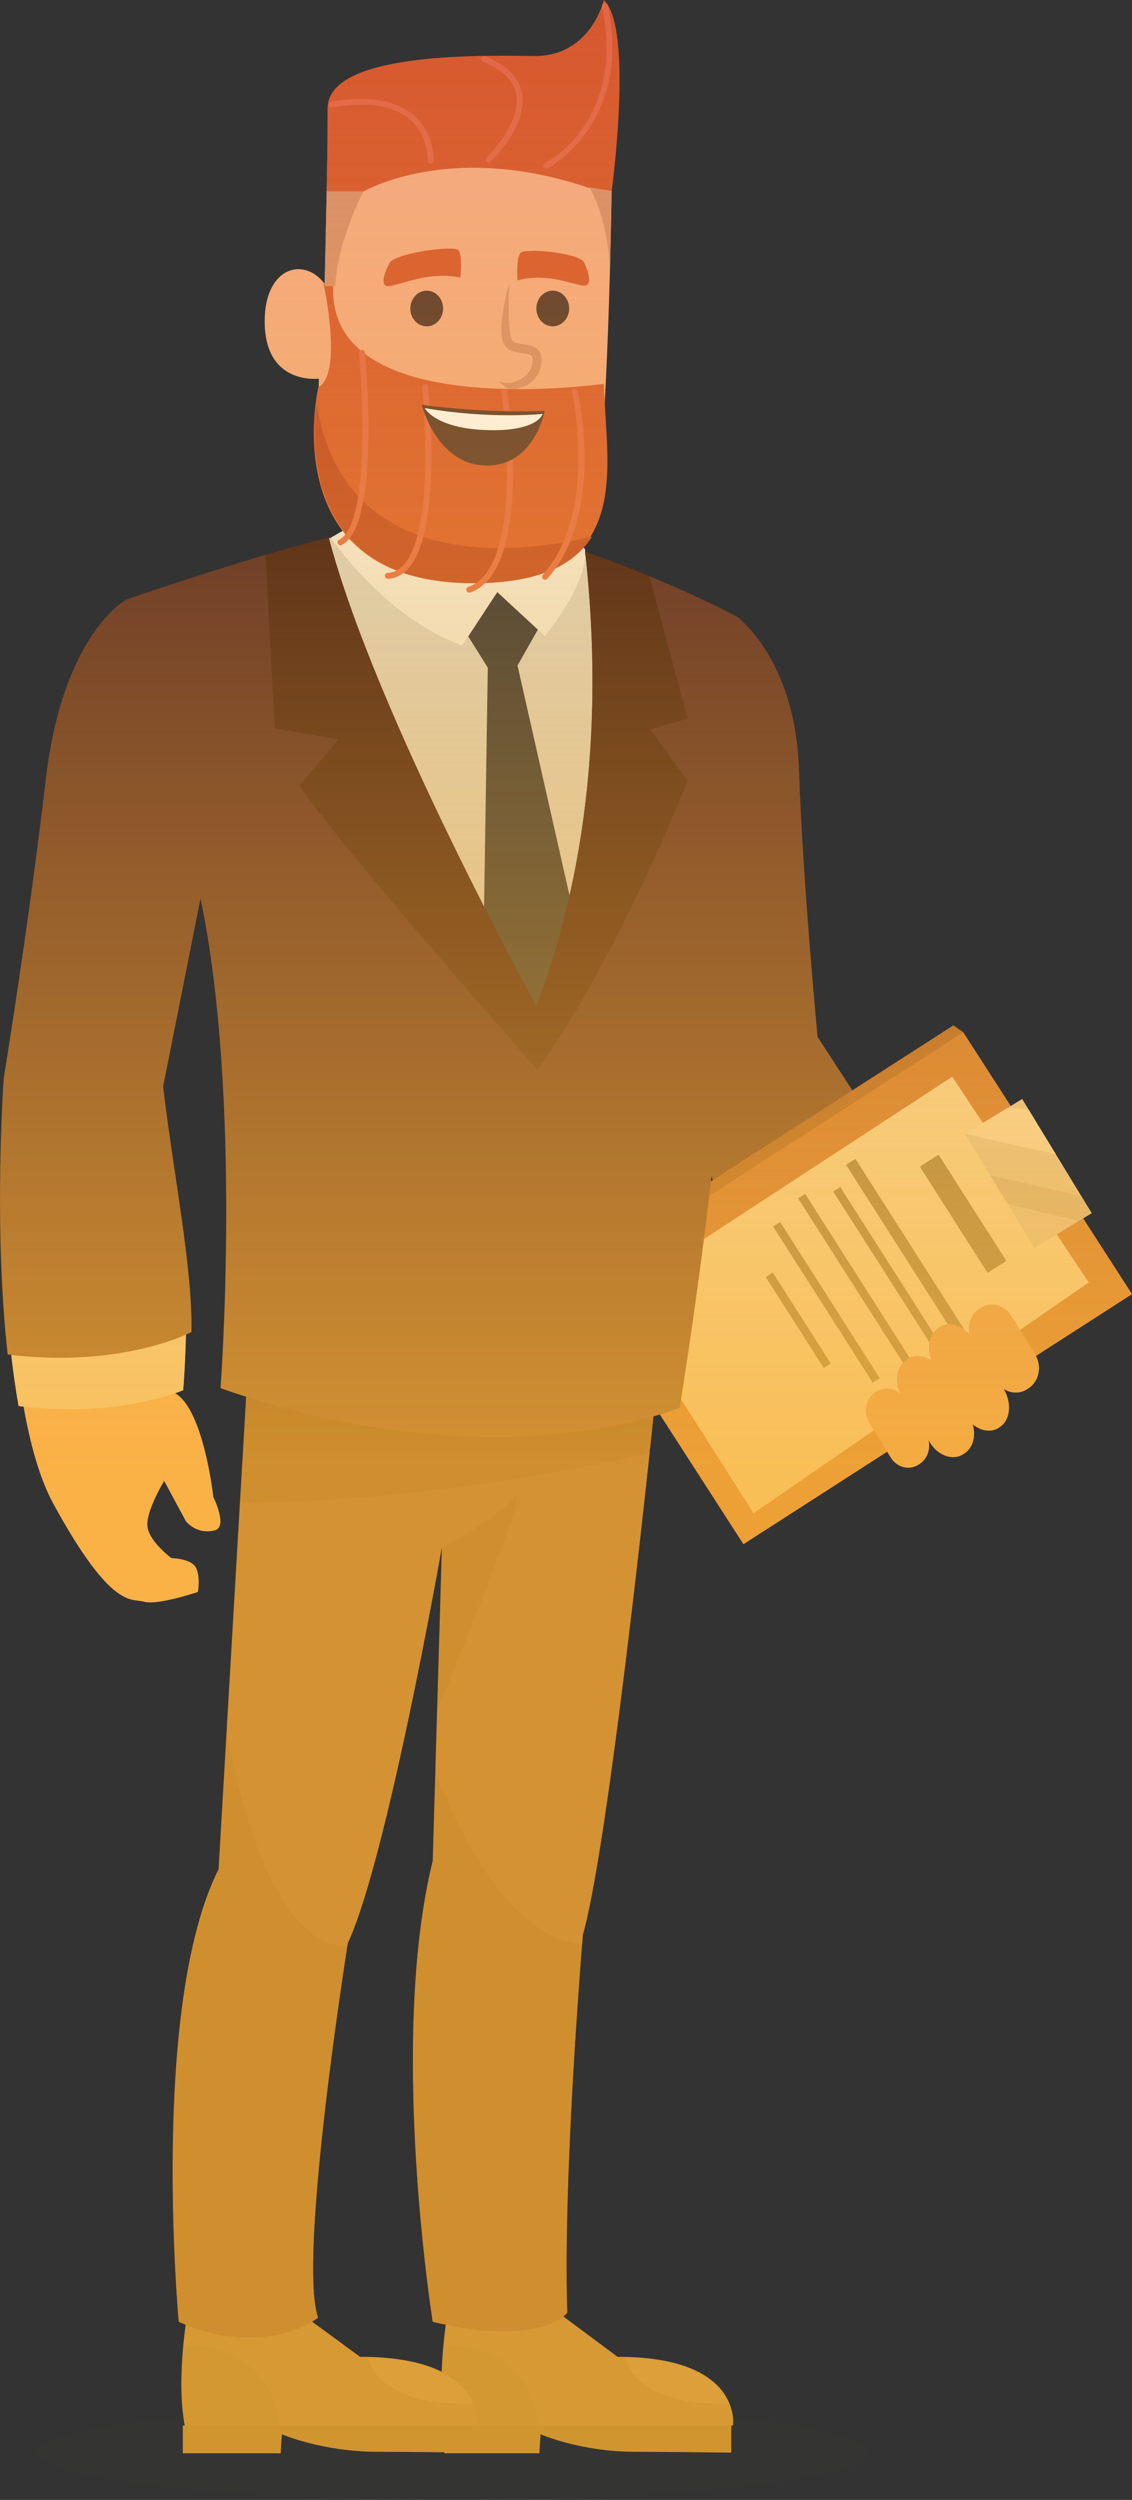 <?xml version="1.0" encoding="utf-8"?>
<!-- Generator: Adobe Illustrator 25.2.3, SVG Export Plug-In . SVG Version: 6.00 Build 0)  -->
<svg version="1.1" xmlns="http://www.w3.org/2000/svg" xmlns:xlink="http://www.w3.org/1999/xlink" x="0px" y="0px"
	 viewBox="0 0 312.739 690.131" enable-background="new 0 0 312.739 690.131" xml:space="preserve">
<rect x="0" y="0" width="312.739" height="690.131" fill="#333333" stroke="none"/>
<g id="Capa_1" display="none">
	<rect x="-2063.11" y="-24.5" display="inline" fill="#FBB336" width="3999.5" height="1284.041"/>
	<g display="inline">
		<g>
			<rect x="183.949" y="-4.69" fill="#FFFFFF" width="865.954" height="718.113"/>
			<g>
				<g>
					<rect x="183.949" y="379.251" fill="#CFC9CD" width="865.954" height="6.011"/>
				</g>
				<g>
					<rect x="183.949" y="103.658" fill="#CFC9CD" width="865.875" height="6.011"/>
				</g>
			</g>
		</g>
		<g>
			<rect x="-823.613" y="-4.69" fill="#FFFFFF" width="865.954" height="718.113"/>
			<g>
				<g>
					<rect x="-823.613" y="379.251" fill="#CFC9CD" width="865.954" height="6.011"/>
				</g>
				<g>
					<rect x="-823.613" y="103.658" fill="#CFC9CD" width="865.875" height="6.011"/>
				</g>
			</g>
		</g>
		<g>
			<linearGradient id="SVGID_1_" gradientUnits="userSpaceOnUse" x1="-191.862" y1="550.588" x2="-191.862" y2="1418.827">
				<stop  offset="0.005" style="stop-color:#AB9591"/>
				<stop  offset="0.684" style="stop-color:#514E4E"/>
				<stop  offset="1" style="stop-color:#6582A3"/>
			</linearGradient>
			<rect x="-2451.814" y="545.883" fill="url(#SVGID_1_)" width="4519.905" height="868.238"/>
			<rect x="-2451.814" y="651.977" opacity="0.08" fill="#FFFFFF" width="4519.905" height="221.543"/>
			<rect x="-2451.814" y="545.731" opacity="0.24" fill="#FFFFFF" width="4519.905" height="106.248"/>
			<linearGradient id="SVGID_2_" gradientUnits="userSpaceOnUse" x1="308.863" y1="1788.628" x2="308.863" y2="844.774">
				<stop  offset="0" style="stop-color:#89D6FD"/>
				<stop  offset="1" style="stop-color:#000000"/>
			</linearGradient>
			<rect x="84.95" y="545.731" opacity="0.49" fill="url(#SVGID_2_)" width="447.825" height="868.391"/>
		</g>
	</g>
	<linearGradient id="SVGID_3_" gradientUnits="userSpaceOnUse" x1="-86.721" y1="316.967" x2="-86.721" y2="-22.478">
		<stop  offset="0" style="stop-color:#FBB336;stop-opacity:0"/>
		<stop  offset="0.141" style="stop-color:#FBB336;stop-opacity:0.141"/>
		<stop  offset="1" style="stop-color:#FBB336"/>
	</linearGradient>
	<rect x="-2144.23" y="-22.478" display="inline" fill="url(#SVGID_3_)" width="4115.019" height="339.445"/>
	<rect x="-2144.23" y="-22.478" display="inline" opacity="0.8" fill="#FBB336" width="4115.019" height="1895.936"/>
	<rect x="-2063.633" y="-22.478" display="inline" fill="none" width="4000.023" height="1921.101"/>
</g>
<g id="Capa_2">
	<g>
		<path opacity="0.1" fill="#3C3C3B" d="M10.51,677.075c0,7.21,51.309,13.056,114.603,13.056c63.294,0,114.603-5.846,114.603-13.056
			c0-7.212-51.309-13.057-114.603-13.057C61.819,664.018,10.51,669.863,10.51,677.075z"/>
		<g>
			<path fill="#360F22" d="M203.529,170.205c0,0,16.189,11.506,17.215,42.227c1.025,30.72,5.128,73.831,5.128,73.831
				s36.918,56.217,44.098,70.042c0,0-14.358,30.667-51.277,21.989c0,0-27.176-61.414-32.817-85.478L203.529,170.205z"/>
			<g>
				<polygon fill="#B55735" points="205.396,426.289 312.739,357.259 266.095,284.942 158.753,353.972 				"/>
				<polygon fill="#873A22" points="266.095,284.942 263.397,283.065 157.869,350.85 158.753,353.972 				"/>
				<polygon fill="#F2EEDD" points="300.792,354.057 263.078,297.241 170.089,357.976 208.189,417.717 				"/>
				<polygon fill="#D4D6D5" points="285.781,344.506 301.585,334.9 282.389,303.41 266.585,313.016 				"/>
				<g>
					<polygon fill="#6D6A5B" points="254.121,322.065 272.842,351.392 278.031,348.09 259.31,318.762 					"/>
					<polygon fill="#6D6A5B" points="233.739,321.569 265.068,370.649 267.663,368.998 236.333,319.918 					"/>
					
						<rect x="243.386" y="324.351" transform="matrix(0.843 -0.538 0.538 0.843 -149.482 186.445)" fill="#6D6A5B" width="2.307" height="49.705"/>
					<polygon fill="#6D6A5B" points="220.5,330.835 251.065,378.718 253.011,377.48 222.446,329.598 					"/>
					<polygon fill="#6D6A5B" points="213.597,338.597 241.105,381.691 243.051,380.453 215.543,337.358 					"/>
					<polygon fill="#6D6A5B" points="211.545,352.528 227.591,377.666 229.536,376.428 213.49,351.289 					"/>
				</g>
				<polygon fill="#F4F4F4" points="291.696,318.679 284.155,306.308 278.438,305.812 266.585,313.016 				"/>
				<polygon fill="#BCBCBC" points="298.715,330.193 273.581,324.492 278.372,332.351 298.076,337.034 301.585,334.9 				"/>
			</g>
			<path fill="#D88D6C" d="M241.722,384.437l0.267-0.185c2.117-1.459,4.842-1.168,6.715,0.521c-1.662-3.493-1.035-7.505,1.606-9.325
				l0.297-0.206c1.999-1.379,4.621-1.135,6.797,0.375c-1.399-3.502-0.772-7.266,1.702-8.973l0.298-0.205
				c2.444-1.686,5.893-0.814,8.352,1.868c-0.529-2.623,0.436-5.403,2.637-6.921l0.299-0.207c2.879-1.986,6.775-1.059,8.703,2.068
				l6.582,10.677c1.928,3.127,1.156,7.271-1.722,9.256l-0.298,0.205c-2.068,1.426-4.658,1.343-6.67,0.029
				c2.278,3.864,1.865,8.512-0.967,10.465l-0.297,0.206c-2.114,1.458-4.981,1.003-7.31-0.882c0.929,3.114,0.154,6.354-2.141,7.936
				l-0.298,0.206c-2.879,1.985-7.052,0.612-9.321-3.069l-0.457-0.741c0.604,2.439-0.25,5.083-2.309,6.502l-0.269,0.185
				c-2.589,1.785-6.094,0.952-7.825-1.859l-5.919-9.602C238.439,389.95,239.132,386.223,241.722,384.437z"/>
			<g>
				<path fill="#3F332B" d="M123.703,638.055c0,0-3.276,18.467-0.804,31.523h79.617c0,0,2.72-18.997-31.895-18.951l-22.207-16.503
					L123.703,638.055z"/>
				<path fill="#261E18" d="M122.807,677.259h26.208l0.324-5.242c0,0,11.023,4.83,26.124,4.83c7.34,0,26.566,0.228,26.566,0.228
					v-7.496h-79.222V677.259z"/>
				<path fill="#5E4F45" d="M172.856,650.732c0,0,1.169,13.486,28.643,12.846C201.499,663.579,197.715,651.301,172.856,650.732z"/>
				<path fill="#352B25" d="M148.614,669.579c0,0-0.771-22.158-26.1-22.291c0,0-1.346,15.379,0.631,22.291H148.614z"/>
			</g>
			<g>
				<path fill="#3F332B" d="M51.858,638.055c0,0-3.325,18.467-0.817,31.523h80.803c0,0,2.759-18.997-32.371-18.951l-22.537-16.503
					L51.858,638.055z"/>
				<path fill="#261E18" d="M50.507,677.259h27.04l0.33-5.242c0,0,11.145,4.83,26.471,4.83c7.449,0,26.919,0.228,26.919,0.228
					v-7.496h-80.76V677.259z"/>
				<path fill="#5E4F45" d="M101.742,650.732c0,0,1.187,13.486,29.07,12.846C130.812,663.579,126.972,651.301,101.742,650.732z"/>
				<path fill="#352B25" d="M77.14,669.579c0,0-0.783-22.158-26.489-22.291c0,0-1.366,15.379,0.642,22.291H77.14z"/>
			</g>
			<path fill="#360F22" d="M181.25,384.312c0,0-12.455,122.326-20.214,149.849c0,0-5.607,66.962-4.288,104.314
				c0,0-7.441,9.638-37.205,2.509c0,0-12.341-77.262,0-127.318l2.523-86.404c0,0-15.132,85.969-25.957,109.142
				c0,0-13.919,87.121-8.219,103.431c0,0-14.683,11.541-38.521,1.15c0,0-8.047-87.073,11.008-124.968l8.167-139.857L181.25,384.312z
				"/>
			<path fill="#21010E" d="M68.545,376.158l112.705,8.154c0,0-0.659,6.473-1.767,16.758c-15.614,3.634-62.733,13.548-113.202,13.848
				L68.545,376.158z"/>
			<path fill="#21010E" d="M160.804,537.026c-1.042,13.166-5.212,68.692-4.056,101.449c0,0-7.441,9.638-37.205,2.509
				c0,0-12.341-77.262,0-127.318l0.718-24.597C134.286,525.392,149.644,535.458,160.804,537.026z"/>
			<path fill="#21010E" d="M60.378,516.015l2.201-37.696c9.522,49.051,23.575,58.99,33.387,58.989
				c-1.45,9.249-13.435,87.189-8.076,102.526c0,0-14.683,11.541-38.521,1.15C49.37,640.983,41.323,553.911,60.378,516.015z"/>
			<path fill="#21010E" d="M122.066,427.261c0,0,14.266-7.337,19.982-13.861c5.717-6.524-21.299,58.984-21.299,58.984
				L122.066,427.261z"/>
			<path fill="#D4D6D5" d="M148.037,284.283c0,0-41.737-84.544-63.158-133.745c23.072-8.628,56.769-7.323,78.69,3.605
				C165.781,175.171,174.619,237.336,148.037,284.283z"/>
			<polygon fill="#111D36" points="150.478,170.497 142.975,183.725 161.29,264.661 148.87,280.725 133.498,265.525 
				134.763,184.326 128.242,173.875 137.523,160.401 			"/>
			<path fill="#F0F2F1" d="M149.939,140.483c0,0-1.703,15.181-12.416,19.918c0,0-23.004-9.863-28.551-22.092l-17.547,10.119
				c0,0,14.907,22.228,36.305,29.74l9.661-14.705l13.128,12.13c0,0,12.14-14.51,11.1-23.994L149.939,140.483z"/>
			<g>
				<path fill="#F4A984" d="M169.081,46.431c0,0-1.019,89.05-5.955,95.95c-4.936,6.903-12.609,13.286-34.538,13.286
					c-21.93,0-36.858-10.562-38.888-23.63c-2.031-13.069-1.606-27.506-1.606-27.506S73.99,106.363,73.172,90.26
					C72.356,74.157,83.631,70.347,89.7,78.368l0.776-35.676c0,0,5.02-19.638,41.772-21.541C169,19.249,168.89,40.722,169.081,46.431
					z"/>
				<path fill="#D65730" d="M168.988,52.749c0,0,6.126-45.138-2.191-52.749c0,0-3.465,15.741-19.527,15.468
					c-16.062-0.271-56.722-0.782-56.769,14.454c-0.047,15.237-0.232,22.948-0.232,22.948h10.129c0,0,23.956-14.093,62.423-0.947
					C164.954,52.652,166.596,52.323,168.988,52.749z"/>
				<path fill="#D65730" d="M166.835,105.947c0,0-74.025,10.679-74.794-25.201v-2.24l-2.64-0.138c0,0,5.433,24.733-1.457,28.541
					c0,0-12.602,54.068,42.591,54.082C176.002,161.003,167.326,128.86,166.835,105.947z"/>
				<path fill="#D88D6C" d="M100.397,52.87c0,0-7.215,13.701-7.759,26.069L89.7,79.019l0.568-26.149H100.397z"/>
				<path fill="#56362E" d="M148.18,85.166c0,2.721,2.027,4.926,4.531,4.926c2.502,0,4.53-2.205,4.53-4.926
					c0-2.72-2.028-4.925-4.53-4.925C150.207,80.241,148.18,82.446,148.18,85.166z"/>
				<path fill="#56362E" d="M113.353,85.166c0,2.721,2.029,4.926,4.531,4.926c2.502,0,4.531-2.205,4.531-4.926
					c0-2.72-2.029-4.925-4.531-4.925C115.382,80.241,113.353,82.446,113.353,85.166z"/>
				<g>
					<path fill="#D88D6C" d="M141.224,107.445c1.086,0,2.239-0.213,3.327-0.648c2.759-1.101,4.576-3.429,4.986-6.383
						c0.21-1.517-0.012-2.683-0.681-3.563c-1.018-1.343-2.755-1.579-4.286-1.789c-1.746-0.239-2.835-0.432-3.222-1.41
						c-1.172-2.967-0.853-11.98-0.631-15.201l-0.78,2.294c-0.086,1.243-2.454,9.791-0.867,13.806
						c0.931,2.356,3.279,2.678,5.166,2.935c1.112,0.152,2.262,0.309,2.667,0.842c0.251,0.332,0.321,0.92,0.205,1.751
						c-0.392,2.82-2.307,4.135-3.406,4.65c-1.568,0.735-2.166,1.198-4.582,0.926l-1.326-0.34
						C138.688,106.025,139.807,107.445,141.224,107.445z"/>
				</g>
				<path fill="#D65730" d="M127.156,76.61c0,0,0.784-6.525-0.667-7.637c-1.451-1.112-15.487,0.592-18.656,3.284
					c0,0-2.926,5.006-1.482,6.501C107.793,80.251,116.779,74.498,127.156,76.61z"/>
				<path fill="#D65730" d="M142.958,77.397c0,0-0.456-6.48,0.948-7.659c1.404-1.181,14.459-0.148,17.309,2.389
					c0,0,2.524,4.863,1.111,6.424C160.914,80.114,152.753,74.795,142.958,77.397z"/>
				<path fill="#BC4226" d="M87.458,111.472c8.015,49.209,60.054,40.559,76.111,36.657c-4.856,7.685-14.399,12.868-32.656,12.862
					C85.575,160.979,85.897,124.502,87.458,111.472z"/>
				<g>
					<g>
						<path fill="#E26649" d="M150.883,46.601c0.124,0,0.25-0.03,0.37-0.089c0.235-0.121,23.496-12.392,16.667-45.025
							c-0.093-0.44-0.527-0.72-0.966-0.631c-0.442,0.092-0.725,0.524-0.632,0.965c6.567,31.378-14.894,42.769-15.811,43.238
							c-0.402,0.205-0.559,0.696-0.355,1.097C150.3,46.438,150.585,46.601,150.883,46.601z"/>
					</g>
					<g>
						<path fill="#E26649" d="M135.004,44.867c0.203,0,0.407-0.075,0.564-0.226c0.425-0.404,10.374-10.026,8.629-19.001
							c-0.843-4.335-4.256-7.724-10.146-10.072c-0.422-0.167-0.895,0.037-1.062,0.455c-0.167,0.418,0.038,0.893,0.457,1.06
							c5.34,2.129,8.418,5.111,9.148,8.867c1.575,8.111-8.057,17.419-8.154,17.512c-0.326,0.311-0.338,0.828-0.026,1.153
							C134.574,44.783,134.789,44.867,135.004,44.867z"/>
					</g>
					<g>
						<path fill="#E26649" d="M118.975,45.19c0.434,0,0.796-0.504,0.815-0.942c0.013-0.295,0.252-7.359-5.339-12.286
							c-4.89-4.308-12.577-5.647-22.847-3.904c-0.445,0.076-0.744,0.477-0.667,0.921c0.075,0.444,0.497,0.734,0.941,0.657
							c9.759-1.657,16.991-0.493,21.491,3.472c5.013,4.417,4.791,11.008,4.789,11.073c-0.021,0.448,0.329,1.009,0.78,1.009
							C118.95,45.19,118.963,45.19,118.975,45.19z"/>
					</g>
					<g>
						<path fill="#E26649" d="M150.591,160.051c0.225,0,0.451-0.093,0.611-0.275c15.988-18.052,8.703-50.453,8.384-51.823
							c-0.102-0.44-0.538-0.713-0.979-0.611c-0.441,0.102-0.713,0.54-0.611,0.979c0.075,0.328,7.41,32.957-8.017,50.374
							c-0.298,0.338-0.267,0.854,0.071,1.152C150.204,159.983,150.398,160.051,150.591,160.051z"/>
					</g>
					<g>
						<path fill="#E26649" d="M94.049,150.538c0.124,0,0.25-0.028,0.367-0.088c10.825-5.453,6.586-51.188,6.4-53.132
							c-0.042-0.447-0.438-0.775-0.89-0.735c-0.449,0.043-0.778,0.442-0.735,0.89c1.236,12.935,2.655,47.407-5.51,51.52
							c-0.403,0.203-0.565,0.694-0.361,1.095C93.463,150.373,93.751,150.538,94.049,150.538z"/>
					</g>
					<g>
						<path fill="#E26649" d="M107.149,159.779c0.013,0,0.028,0,0.043-0.002c2.215-0.115,4.159-1.134,5.779-3.028
							c9.309-10.892,5.447-48.337,5.279-49.925c-0.048-0.449-0.46-0.765-0.899-0.725c-0.448,0.047-0.774,0.448-0.725,0.896
							c0.041,0.382,3.958,38.335-4.897,48.696c-1.335,1.561-2.847,2.366-4.622,2.458c-0.45,0.024-0.796,0.408-0.772,0.858
							C106.356,159.441,106.717,159.779,107.149,159.779z"/>
					</g>
					<g>
						<path fill="#E26649" d="M129.639,163.619c0.091,0,0.181-0.015,0.271-0.046c17.429-6.104,10.508-53.542,10.204-55.559
							c-0.067-0.446-0.487-0.757-0.929-0.686c-0.447,0.067-0.753,0.482-0.687,0.928c0.072,0.48,7.035,48.117-9.129,53.776
							c-0.426,0.149-0.649,0.614-0.5,1.039C128.986,163.408,129.302,163.619,129.639,163.619z"/>
					</g>
				</g>
				<g>
					<path fill="#56362E" d="M150.476,113.435c0,0-14.859,0.838-33.957-1.674c0,0,4.257,17.17,18.55,16.749
						C147.795,128.138,150.476,113.435,150.476,113.435z"/>
					<path fill="#FFFFFF" d="M149.939,114.263c0,0-14.606,1.533-32.609-1.608c0,0,2.977,5.842,17.994,6.101
						C148.666,118.987,149.939,114.263,149.939,114.263z"/>
				</g>
				<path fill="#D88D6C" d="M162.82,51.693c0,0,5.26,8.324,5.676,23.345l0.492-22.289L162.82,51.693z"/>
			</g>
			<path fill="#360F22" d="M34.936,165.492c0,0,33.752-11.648,55.864-17.16c12.863,48.964,57.38,129.357,57.38,129.357
				c20.104-52.666,15.714-104.354,13.503-125.382c10.755,3.502,30.481,11.803,41.846,17.897c0,0,6.267,80.399-15.745,218.399
				c0,0-50.268,21.398-126.862-5.376c0,0,7.855-104.372-11.552-156.737C49.37,226.491,32.907,177.452,34.936,165.492z"/>
			<path fill="#21010E" d="M179.616,201.373l10.346,14.135c0,0-18.513,47.298-41.38,79.918c0,0-52.813-59.531-65.88-78.559
				l10.888-12.776l-17.695-2.99l-2.512-47.952c6.059-1.796,12.077-3.486,17.417-4.817c12.863,48.964,57.38,129.357,57.38,129.357
				c20.104-52.666,15.714-104.354,13.503-125.382c4.679,1.524,11.056,3.956,17.704,6.719l10.575,39.355L179.616,201.373z"/>
			<path fill="#F4A984" d="M47.454,384.198c8.629,3.097,11.466,29.064,11.466,29.064s4.098,8.23,0.434,9.182
				c-5.081,1.322-7.976-2.493-7.976-2.493l-6.021-11.165c0,0-5.251,8.62-4.619,12.78s6.596,8.573,6.596,8.573
				s5.292,0.128,6.692,2.457c1.4,2.331,0.635,6.878,0.635,6.878s-11.287,3.764-14.834,2.694c-3.547-1.071-8.893,2.519-25.046-26.986
				c-3.757-6.862-6.414-16.411-8.279-27.022c7.824-4.938,20.453-10.325,19.868-9.836L47.454,384.198z"/>
			<path fill="#F0F2F1" d="M51.419,366.761c-0.237,10.252-0.816,17.005-0.816,17.005s-17.524,7.855-45.463,4.399
				c-0.868-4.931-1.579-10.069-2.164-15.28C27.196,368.276,39.416,367.324,51.419,366.761z"/>
			<path fill="#360F22" d="M2.12,373.92c-4.021-35.875-1.086-76.346-1.086-76.346s6.779-41.206,11.644-82.61
				c4.728-40.236,22.259-49.473,22.259-49.473c13.02,27.921,20.756,81.101,20.756,81.101L45.08,299.929
				c2.602,22.68,8.214,50.342,7.812,67.804C45.747,371.272,27.282,377.089,2.12,373.92z"/>
		</g>
		<linearGradient id="SVGID_4_" gradientUnits="userSpaceOnUse" x1="156.369" y1="677.259" x2="156.369" y2="8.781393e-06">
			<stop  offset="0.402" style="stop-color:#FBB336"/>
			<stop  offset="0.915" style="stop-color:#FBB336;stop-opacity:0.141"/>
			<stop  offset="1" style="stop-color:#FBB336;stop-opacity:0"/>
		</linearGradient>
		<path opacity="0.8" fill="url(#SVGID_4_)" d="M312.739,357.259l-13.501-20.932l2.347-1.427l-19.195-31.49l-3.149,1.914
			l-13.145-20.381l-2.698-1.877l-27.917,17.932c-5.61-8.645-9.609-14.735-9.609-14.735s-4.103-43.111-5.128-73.831
			c-1.026-30.721-17.215-42.227-17.215-42.227c-6.421-3.443-15.509-7.589-24.142-11.178v0c-0.86-0.358-1.716-0.709-2.564-1.055
			c-0.356-0.145-0.706-0.284-1.059-0.427c-0.526-0.212-1.051-0.424-1.57-0.631c-0.372-0.148-0.736-0.29-1.102-0.435
			c-0.496-0.195-0.989-0.389-1.476-0.577c-0.356-0.138-0.706-0.272-1.056-0.406c-0.485-0.186-0.963-0.368-1.436-0.546
			c-0.335-0.126-0.667-0.251-0.995-0.373c-0.476-0.177-0.939-0.347-1.399-0.514c-0.304-0.111-0.609-0.222-0.905-0.329
			c-0.488-0.175-0.956-0.34-1.423-0.503c-0.243-0.085-0.496-0.175-0.733-0.257c-0.689-0.237-1.356-0.462-1.987-0.667
			c0.034,0.326,0.071,0.681,0.106,1.022c-0.043-0.02-0.085-0.038-0.127-0.058c0.022-0.57,0.016-1.131-0.043-1.671l-0.405-0.386
			c0.881-0.976,1.671-2.003,2.355-3.086c-0.16,0.039-0.345,0.081-0.512,0.12c6.404-10.039,4.717-24.398,4-37.061
			c1.198-20.991,1.735-46.747,1.931-58.441c0.005-0.03,5.57-41.108-1.154-51.461c-0.028-0.053-0.057-0.102-0.095-0.147
			c-0.293-0.432-0.602-0.828-0.942-1.139c0,0-0.109,0.464-0.343,1.189c-0.082,0.118-0.124,0.257-0.135,0.404
			c-1.377,3.984-6.142,14.094-19.05,13.875c-16.061-0.271-56.722-0.782-56.769,14.454c-0.027,8.977-0.103,15.32-0.16,19.035
			L89.7,78.368c-6.068-8.021-17.343-4.211-16.527,11.892c0.818,16.103,14.921,14.271,14.921,14.271s-0.024,0.85-0.033,2.298
			c-0.04,0.024-0.075,0.057-0.117,0.08c0,0-5.493,23.627,6.726,39.648l-3.244,1.871c0,0,0.014,0.021,0.021,0.03
			c-0.19,0.052-0.382,0.102-0.57,0.155c-0.024-0.093-0.052-0.189-0.076-0.281c-1.295,0.323-2.632,0.668-3.997,1.03
			c-0.061,0.016-0.119,0.031-0.179,0.047c-1.352,0.358-2.734,0.735-4.137,1.124c-0.063,0.017-0.125,0.034-0.188,0.052
			c-1.405,0.39-2.831,0.794-4.268,1.208c-0.064,0.019-0.128,0.036-0.192,0.055c-1.443,0.416-2.896,0.841-4.352,1.272
			c-0.035,0.01-0.07,0.02-0.104,0.03v0c-19.029,5.642-38.447,12.342-38.447,12.342s-17.532,9.238-22.259,49.473
			c-4.864,41.404-11.643,82.61-11.643,82.61s-2.935,40.47,1.086,76.346c0.339,0.043,0.663,0.066,1,0.106
			c0.559,4.817,1.216,9.571,2.02,14.138c0.474,0.059,0.921,0.089,1.389,0.141c1.864,10.552,4.512,20.046,8.252,26.876
			c16.153,29.505,21.498,25.915,25.046,26.986c3.547,1.07,14.834-2.694,14.834-2.694s0.765-4.547-0.635-6.878
			c-1.401-2.329-6.693-2.457-6.693-2.457s-5.964-4.413-6.596-8.573c-0.631-4.16,4.62-12.78,4.62-12.78l6.021,11.165
			c0,0,2.895,3.814,7.976,2.493c3.663-0.952-0.434-9.182-0.434-9.182s-2.64-24.14-10.567-28.64c1.451-0.507,2.25-0.856,2.25-0.856
			s0.516-6.024,0.773-15.326c0.55-0.243,1.058-0.479,1.515-0.706c0.403-17.462-5.21-45.124-7.812-67.804l10.318-51.855
			c11.551,55.063,5.524,135.153,5.524,135.153c2.383,0.833,4.741,1.619,7.073,2.361l-5.416,92.731c0,0,0-0.001,0-0.001l-2.2,37.696
			c-19.056,37.896-11.009,124.968-11.009,124.968c0.649,0.283,1.287,0.542,1.922,0.793c-0.204,1.501-0.432,3.385-0.635,5.512
			c-0.002,0-0.003,0-0.005,0c0,0-0.011,0.131-0.026,0.318c-0.596,6.43-0.927,14.977,0.417,21.973h-0.535v7.68h27.04l0.33-5.242
			c0,0,11.145,4.83,26.472,4.83c4.209,0,12.255,0.073,18.459,0.136v0.276h26.207l0.325-5.242c0,0,11.023,4.83,26.124,4.83
			c7.339,0,26.566,0.228,26.566,0.228v-7.496h0.486c0,0,2.72-18.997-31.896-18.951l-14.982-11.134
			c0.781-0.598,1.11-1.019,1.11-1.019c-0.039-1.102-0.071-2.235-0.098-3.387c-0.009-0.384-0.014-0.78-0.023-1.169
			c-0.015-0.774-0.03-1.552-0.041-2.345c-0.007-0.484-0.011-0.977-0.015-1.467c-0.007-0.72-0.014-1.442-0.017-2.176
			c-0.002-0.531-0.004-1.066-0.004-1.603c-0.001-0.72,0-1.446,0.002-2.177c0.002-0.544,0.005-1.089,0.008-1.639
			c0.005-0.753,0.012-1.512,0.02-2.274c0.005-0.537,0.01-1.072,0.017-1.613c0.011-0.804,0.024-1.617,0.038-2.43
			c0.008-0.516,0.015-1.029,0.025-1.549c0.02-1.04,0.043-2.088,0.068-3.138c0.006-0.284,0.012-0.565,0.019-0.85
			c0.032-1.311,0.068-2.63,0.106-3.952c0.017-0.574,0.036-1.151,0.054-1.727c0.024-0.792,0.049-1.584,0.075-2.378
			c0.022-0.627,0.044-1.254,0.067-1.881c0.025-0.722,0.051-1.443,0.078-2.165c0.026-0.695,0.053-1.39,0.081-2.084
			c0.025-0.65,0.052-1.3,0.079-1.949c0.03-0.72,0.06-1.439,0.091-2.158c0.027-0.637,0.055-1.273,0.084-1.908
			c0.032-0.718,0.064-1.437,0.098-2.152c0.028-0.6,0.057-1.195,0.085-1.792c0.036-0.752,0.071-1.506,0.109-2.254
			c0.024-0.477,0.048-0.949,0.072-1.424c0.1-1.981,0.203-3.945,0.309-5.876c0.004-0.069,0.007-0.14,0.012-0.21
			c0.045-0.83,0.091-1.647,0.138-2.466c0.025-0.449,0.051-0.902,0.076-1.348c0.046-0.796,0.092-1.581,0.138-2.364
			c0.025-0.437,0.052-0.876,0.077-1.309c0.046-0.767,0.091-1.524,0.138-2.277c0.027-0.446,0.054-0.891,0.081-1.331
			c0.046-0.74,0.092-1.473,0.138-2.196c0.025-0.408,0.052-0.81,0.077-1.212c0.048-0.755,0.097-1.507,0.145-2.242
			c0.017-0.262,0.033-0.517,0.051-0.776c0.249-3.79,0.489-7.285,0.711-10.388c0.011-0.148,0.022-0.304,0.033-0.451
			c0.048-0.669,0.094-1.309,0.14-1.939c0.014-0.19,0.028-0.384,0.042-0.57c0.043-0.598,0.086-1.172,0.128-1.731
			c0.015-0.202,0.03-0.406,0.044-0.603c0.04-0.524,0.078-1.031,0.114-1.517c0.017-0.229,0.034-0.452,0.052-0.672
			c0.028-0.38,0.057-0.752,0.084-1.105c0.033-0.433,0.065-0.846,0.095-1.237c0.011-0.132,0.022-0.275,0.032-0.402
			c0.222-2.844,0.356-4.452,0.356-4.452c5.976-21.198,14.737-98.62,18.448-133.091l0,0c0.001-0.007,0.001-0.013,0.002-0.019
			c0.426-3.957,0.786-7.356,1.068-10.03c0.628-0.18,1.211-0.353,1.76-0.521l23.083,35.789l39.705-25.533l0.992,1.608
			c1.731,2.81,5.236,3.644,7.825,1.859l0.268-0.185c2.059-1.419,2.913-4.063,2.309-6.502l0.458,0.741
			c2.269,3.681,6.442,5.055,9.321,3.069l0.298-0.206c2.295-1.582,3.07-4.822,2.142-7.936c2.328,1.884,5.196,2.34,7.31,0.882
			l0.298-0.206c2.832-1.953,3.245-6.601,0.967-10.465c2.011,1.314,4.602,1.397,6.669-0.03l0.299-0.205
			c2.756-1.9,3.552-5.771,1.925-8.842L312.739,357.259z M196.407,326.095c0.051-0.434,0.1-0.868,0.15-1.3
			c0.123,0.322,0.246,0.644,0.37,0.966L196.407,326.095z M119.543,513.665c-12.341,50.056,0,127.318,0,127.318
			c1.243,0.298,2.433,0.556,3.6,0.797c-0.201,1.5-0.426,3.382-0.625,5.507c-0.002,0-0.003,0-0.005,0c0,0-0.01,0.126-0.024,0.307
			c-0.201,2.189-0.369,4.622-0.454,7.158c-4.818-2.412-11.954-4.139-22.562-4.125l-13.254-9.706
			c1.095-0.639,1.671-1.088,1.671-1.088c-0.159-0.456-0.301-0.976-0.431-1.539c-0.01-0.041-0.02-0.078-0.03-0.119
			c-0.121-0.545-0.227-1.145-0.323-1.782c-0.012-0.078-0.024-0.151-0.036-0.23c-0.09-0.63-0.166-1.306-0.233-2.016
			c-0.01-0.106-0.021-0.209-0.03-0.316c-0.063-0.712-0.114-1.463-0.156-2.247c-0.006-0.125-0.014-0.251-0.019-0.378
			c-0.038-0.791-0.067-1.615-0.085-2.471c-0.003-0.138-0.005-0.279-0.007-0.418c-0.015-0.872-0.022-1.772-0.018-2.703
			c0-0.131,0.002-0.266,0.003-0.399c0.006-0.96,0.02-1.945,0.044-2.961c0.003-0.106,0.006-0.215,0.009-0.322
			c0.027-1.061,0.062-2.146,0.108-3.261c0.002-0.034,0.004-0.07,0.005-0.104c0.047-1.132,0.103-2.291,0.166-3.472
			c0.004-0.064,0.007-0.127,0.01-0.191c0.063-1.147,0.135-2.318,0.213-3.504c0.009-0.144,0.018-0.287,0.028-0.432
			c0.076-1.146,0.16-2.311,0.249-3.487c0.014-0.184,0.027-0.368,0.042-0.553c0.09-1.162,0.185-2.337,0.285-3.522
			c0.016-0.2,0.033-0.399,0.051-0.6c0.101-1.184,0.207-2.377,0.318-3.578c0.019-0.205,0.038-0.411,0.057-0.616
			c0.112-1.201,0.228-2.408,0.348-3.62c0.021-0.206,0.042-0.412,0.062-0.618c0.122-1.218,0.247-2.44,0.376-3.663
			c0.019-0.186,0.039-0.372,0.059-0.558c0.133-1.253,0.269-2.506,0.408-3.758c0.014-0.131,0.029-0.261,0.043-0.392
			c0.141-1.266,0.285-2.529,0.431-3.787c0.007-0.065,0.015-0.131,0.023-0.196c0.147-1.259,0.295-2.511,0.444-3.756
			c0.022-0.181,0.043-0.364,0.065-0.545c0.144-1.186,0.288-2.362,0.433-3.529c0.027-0.22,0.054-0.441,0.081-0.66
			c0.141-1.127,0.282-2.242,0.423-3.346c0.033-0.258,0.066-0.516,0.1-0.772c0.137-1.066,0.274-2.118,0.41-3.156
			c0.036-0.27,0.071-0.54,0.107-0.808c0.137-1.033,0.272-2.053,0.407-3.053c0.033-0.239,0.064-0.476,0.097-0.713
			c0.137-1.011,0.272-2.006,0.406-2.977c0.029-0.211,0.058-0.417,0.086-0.626c0.136-0.98,0.27-1.944,0.401-2.877
			c0.023-0.162,0.045-0.318,0.068-0.478c0.125-0.887,0.248-1.753,0.367-2.592c0.03-0.211,0.06-0.418,0.09-0.626
			c0.108-0.752,0.214-1.48,0.316-2.188c0.031-0.212,0.062-0.43,0.092-0.638c0.1-0.679,0.194-1.323,0.287-1.956
			c0.045-0.305,0.09-0.612,0.134-0.906c0.084-0.573,0.166-1.122,0.245-1.65c0.038-0.254,0.076-0.509,0.112-0.752
			c0.075-0.5,0.147-0.974,0.214-1.426c0.04-0.26,0.079-0.516,0.116-0.76c0.06-0.396,0.118-0.776,0.172-1.128
			c0.035-0.231,0.069-0.449,0.101-0.66c0.04-0.26,0.078-0.506,0.113-0.734c0.23-1.484,0.361-2.305,0.361-2.305
			c10.825-23.172,25.957-109.141,25.957-109.141L119.543,513.665z"/>
	</g>
</g>
</svg>
